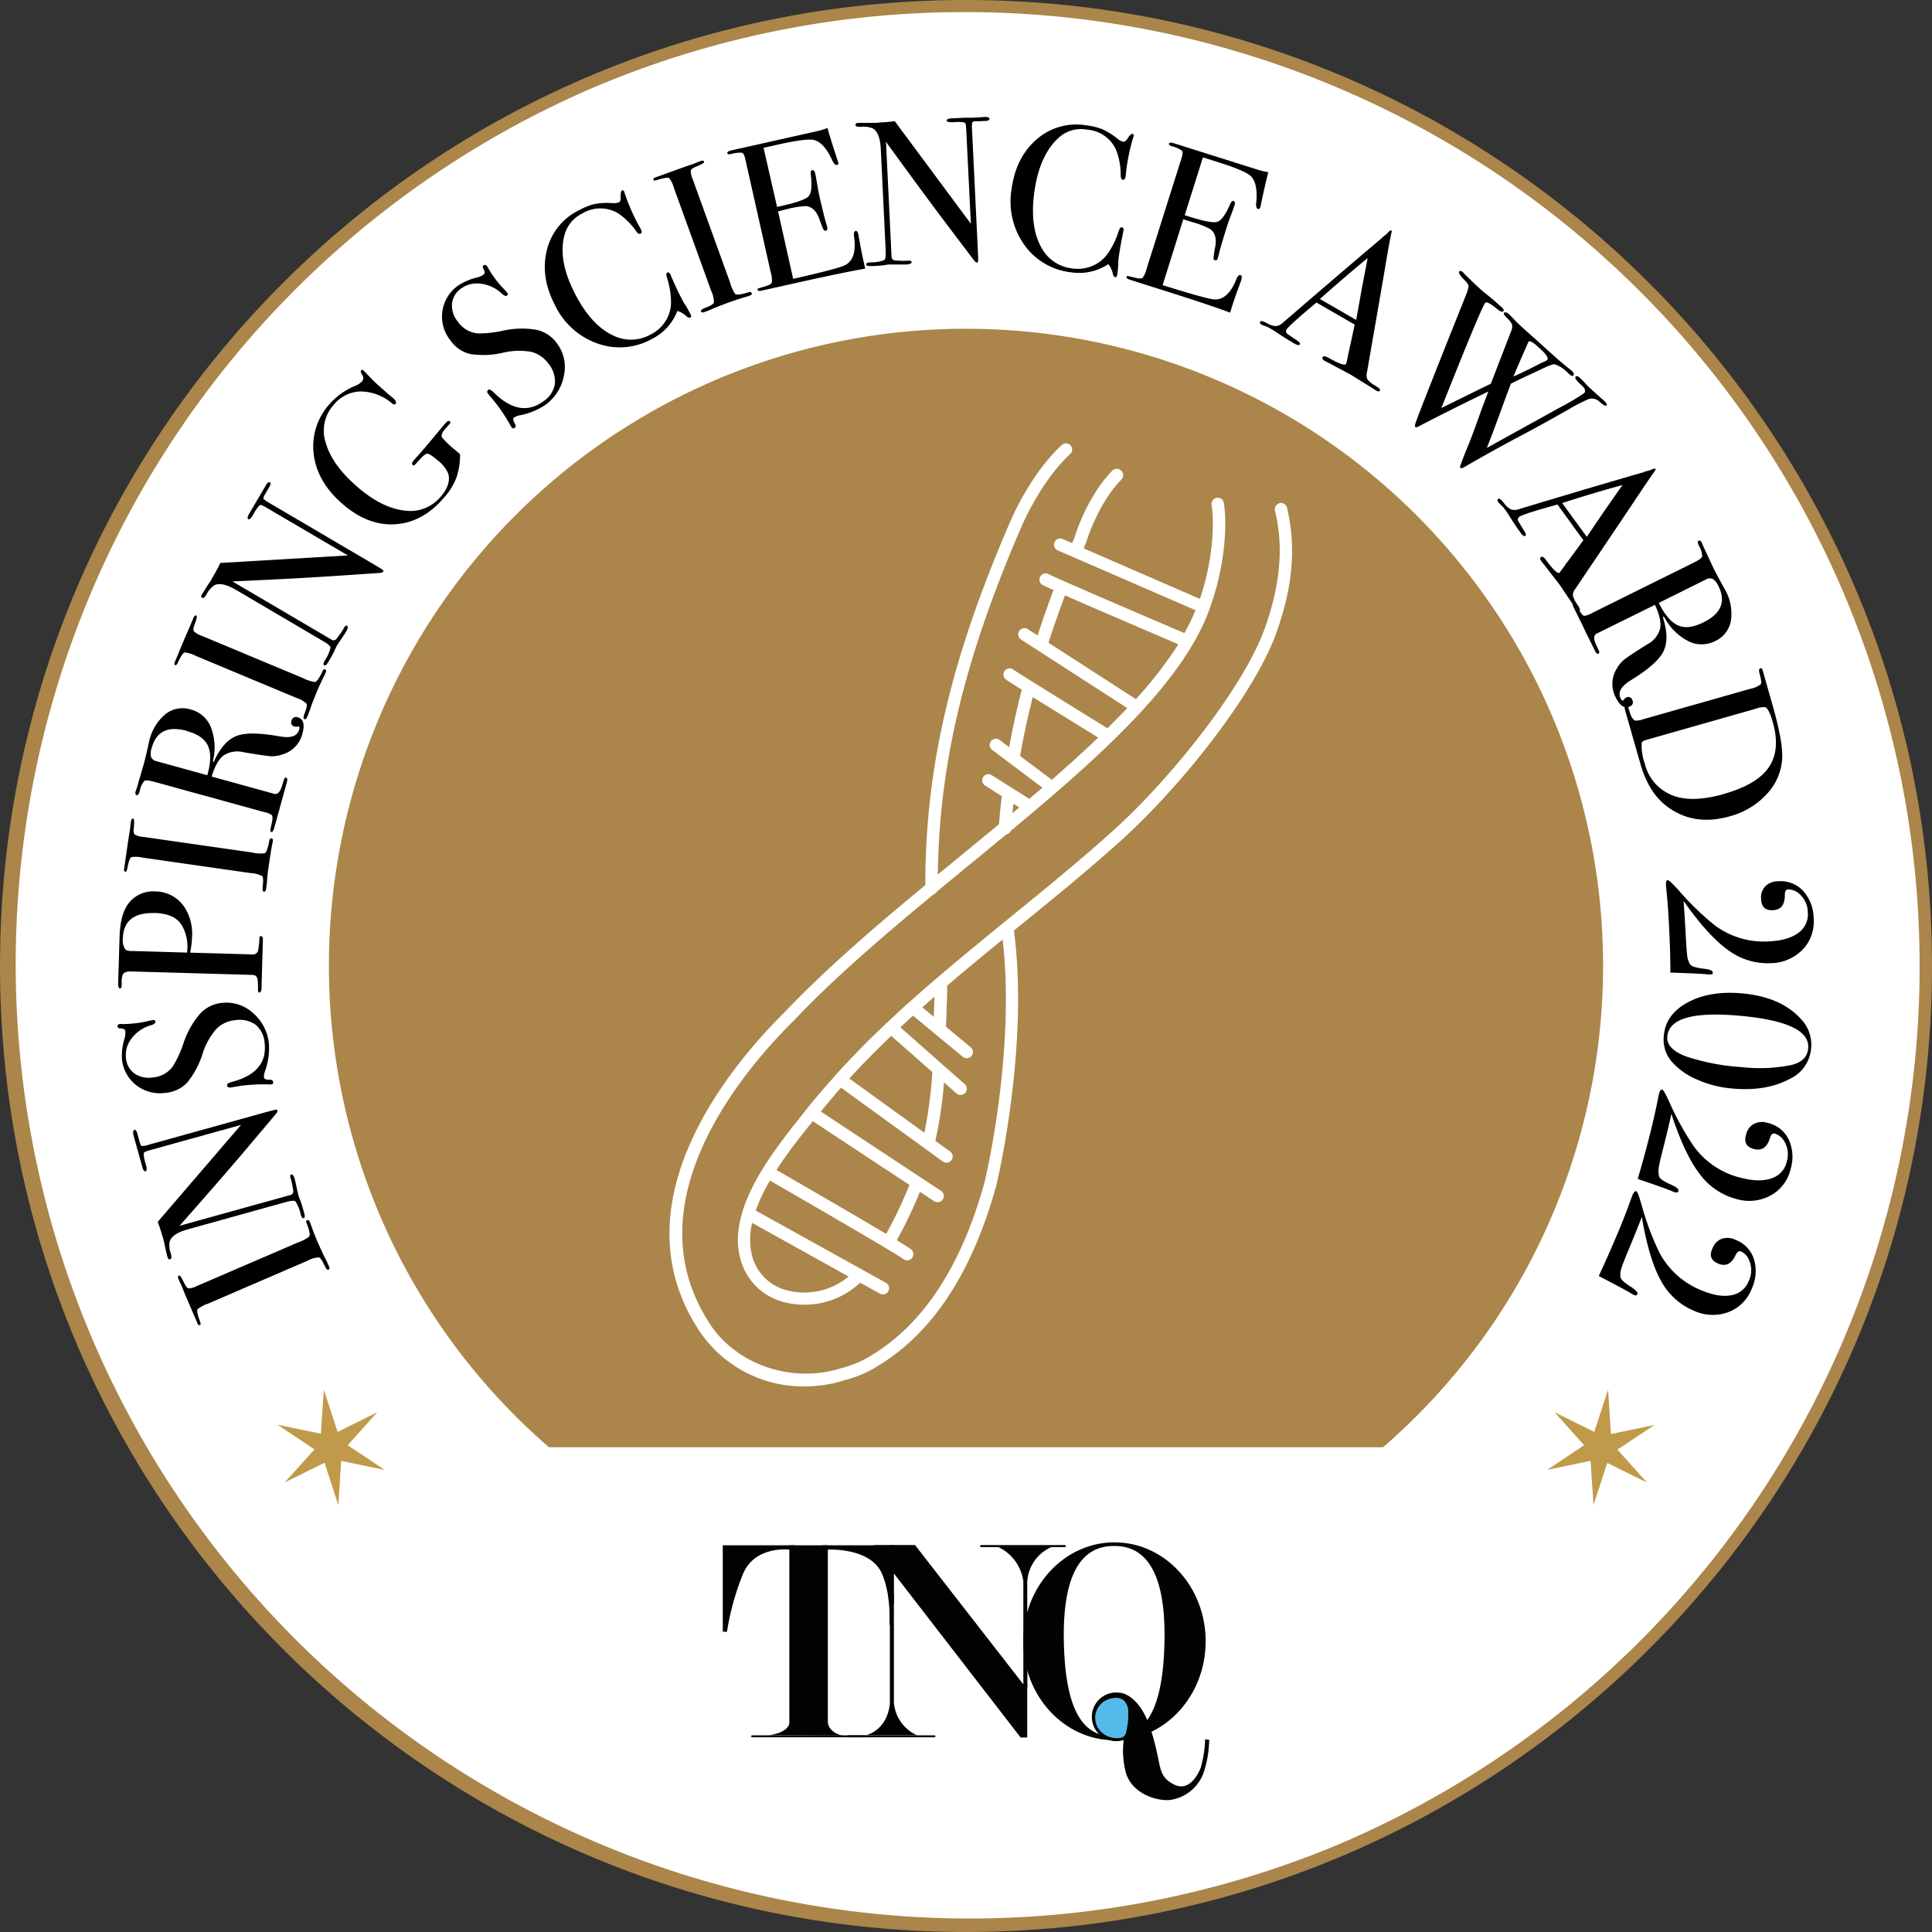 <svg xmlns="http://www.w3.org/2000/svg" viewBox="0 0 429.58 429.58"><rect x="0" y="0" width="429.58" height="429.58" fill="#333333" stroke="none"/><defs><style>.cls-1{fill:#fff;}.cls-2{fill:#ab8549;}.cls-3{fill:#c09a4a;}.cls-4{fill:#020202;}.cls-5{fill:#030303;}.cls-6{fill:#54baea;}</style></defs><g id="Layer_2" data-name="Layer 2"><g id="Layer_1-2" data-name="Layer 1"><path class="cls-1" d="M214.79,428.23c-117.7,0-213.45-95.75-213.45-213.44A213.46,213.46,0,0,1,214.79,1.34c117.69,0,213.44,95.75,213.44,213.45S332.48,428.23,214.79,428.23Z"/><path class="cls-2" d="M214.79,2.69a212.15,212.15,0,0,1,82.56,407.53A212.16,212.16,0,0,1,132.23,19.35,210.75,210.75,0,0,1,214.79,2.69m0-2.69C96.16,0,0,96.16,0,214.79S96.16,429.58,214.79,429.58s214.79-96.17,214.79-214.79S333.41,0,214.79,0Z"/><path class="cls-3" d="M72.16,325.24l-8.85,4.37,6.61-7.33-8.22-5.49,9.65,2L72,309l3.07,9.39L83.9,314l-6.59,7.35,8.22,5.48-9.67-2-.63,9.85Z"/><path class="cls-3" d="M359.63,322.32l6.59,7.34-8.84-4.38-3.07,9.38-.64-9.84-9.65,2,8.21-5.48L345.64,314l8.84,4.38,3.08-9.39.63,9.86,9.66-2Z"/><path d="M68.29,271.32c.24-.1.43,0,.58.35l.18.42a58.07,58.07,0,0,0,2.34,5.78q.45,1,1,2.07c.19.35.44.91.77,1.67.16.36.11.6-.14.71s-.51-.22-.85-.93c-.52-1.11-.93-1.72-1.26-1.81a6,6,0,0,0-2.55.75l-22.21,9.58a6.8,6.8,0,0,0-2.23,1.21c-.21.29,0,1.15.5,2.56.21.55.23.87.06.94s-.41,0-.56-.36l-2.47-5.73c-.18-.42-.52-1.25-1-2.48l-.74-1.59c-.2-.45-.17-.73.07-.84s.61.48,1.2,1.71c.34.7.65,1.07.94,1.14a4.44,4.44,0,0,0,1.87-.53l22.48-9.69a8.09,8.09,0,0,0,2.52-1.34c.17-.44,0-1.43-.64-3C68,271.63,68.05,271.43,68.29,271.32Z"/><path d="M29.88,251.24c.3-.08.53.25.71,1l.27,1,.22.79c.13.48.29.73.47.78a4.74,4.74,0,0,0,1.52-.28l25.4-7.06c1.56-.43,2.47-.67,2.75-.71s.43,0,.47.15-.06.43-.32.75l-6.7,7.94q-5.87,6.92-14.74,16.95l24.73-6.86a.82.82,0,0,0,.55-.88,21,21,0,0,0-.63-3c-.11-.39,0-.61.19-.68s.55.26.76,1c.07.26.26,1.11.56,2.55.11.48.22.94.34,1.38l.3.75c.21.53.47,1.35.78,2.47l.13.44c.19.68.15,1.05-.12,1.13s-.48-.19-.64-.77a8.9,8.9,0,0,0-1.17-2.94c-.27-.22-.94-.19-2,.1l-21.8,6.06q-3.67,1-4.19,2.78a5.29,5.29,0,0,0,.26,2.64c.21.77.16,1.19-.15,1.28s-.48-.11-.6-.55q-.24-.89-.54-2.28c-.19-.92-.3-1.42-.31-1.48s-.16-.49-.39-1.22c-.27-1-.58-1.9-.92-2.79l18.51-21.55-19.65,5.45a16.15,16.15,0,0,0-1.64.51.6.6,0,0,0-.35.47,8,8,0,0,0,.44,2.17c.29,1.06.31,1.62,0,1.7s-.54-.23-.73-.94l-.43-1.55c-.11-.38-.22-.79-.35-1.23s-.2-.75-.23-.84l-.22-.8c-.13-.47-.25-.91-.37-1.32l-.38-1.37C29.53,251.69,29.59,251.33,29.88,251.24Z"/><path d="M49.26,223a8.8,8.8,0,0,1,7,2.25,10.31,10.31,0,0,1,3.54,6.88,15,15,0,0,1-.86,6,4,4,0,0,0-.26,1.41c0,.36.49.55,1.34.55.44,0,.68.15.72.52s-.14.47-.5.51a2.76,2.76,0,0,1-.55,0,38.84,38.84,0,0,0-5.19.2c-.3,0-1.15.15-2.54.37a4.41,4.41,0,0,1-.73.12c-.45,0-.7-.1-.74-.47s.31-.56,1-.76q8.07-2.08,7.35-8.6a5.74,5.74,0,0,0-2-4.13,6.17,6.17,0,0,0-4.61-1,6.66,6.66,0,0,0-4.19,2,15.54,15.54,0,0,0-3,5.47,19,19,0,0,1-3.49,6.47A7.47,7.47,0,0,1,36.75,243a8.56,8.56,0,0,1-6.51-1.75,8.4,8.4,0,0,1-3.14-5.9,13.1,13.1,0,0,1,.58-4.4,4.77,4.77,0,0,0,.21-1.45.94.94,0,0,0-.25-.65,2.63,2.63,0,0,0-1-.19.48.48,0,0,1-.51-.45c0-.3.13-.47.49-.51a2.78,2.78,0,0,1,.55,0,22.72,22.72,0,0,0,2.66-.15,20.18,20.18,0,0,0,3.44-.61l.72-.12c.34-.07.52,0,.55.35s-.29.6-1,.8a8.13,8.13,0,0,0-4.23,2.86A6,6,0,0,0,28,235.2a4.75,4.75,0,0,0,1.85,3.46,5.66,5.66,0,0,0,4.12.91,6.06,6.06,0,0,0,4.47-2.47,24.06,24.06,0,0,0,2.31-5,19.65,19.65,0,0,1,3.67-6.63A7.65,7.65,0,0,1,49.26,223Z"/><path d="M34.51,198.21a7.83,7.83,0,0,1,6.81,4,10.84,10.84,0,0,1,1.38,6.09,22.41,22.41,0,0,1-.42,3.52l13,.37a5.45,5.45,0,0,0,1.33,0,1.21,1.21,0,0,0,.81-1,19.32,19.32,0,0,0,.26-2.56c0-.33.12-.5.33-.49s.45.23.44.65c0,.19,0,.34,0,.46q-.08,2.52-.28,9.49v.59c0,.92-.2,1.37-.5,1.36s-.31-.33-.3-1c0-1.43-.07-2.26-.34-2.49-.11-.24-.41-.39-.9-.43L29.05,216c-.95,0-1.54.22-1.77.73a4.82,4.82,0,0,0-.23,1.6v.46a3.11,3.11,0,0,0,0,.32c0,.46-.15.68-.39.68s-.4-.44-.38-1.3l.3-10.08q.15-5.22,2.05-7.6A6.86,6.86,0,0,1,34.51,198.21Zm-.1,4.81q-6.91-.2-7.08,5.58a3.5,3.5,0,0,0,.57,2.54,2.39,2.39,0,0,0,1.42.31l12.27.36a6.61,6.61,0,0,0,.07-.83,9.39,9.39,0,0,0-1.19-5.17C39.41,204,37.4,203.11,34.41,203Z"/><path d="M60.36,186.42c.26,0,.36.23.31.59l-.07.46q-.16.25-1,6.15c-.11.76-.18,1.52-.23,2.28,0,.4-.1,1-.22,1.82-.05.4-.22.57-.49.54s-.32-.45-.24-1.24c.15-1.22.1-2-.12-2.2a5.86,5.86,0,0,0-2.58-.69L31.77,190.7a7,7,0,0,0-2.54-.13c-.33.15-.63,1-.91,2.45-.11.58-.26.86-.44.83s-.34-.23-.29-.6l.89-6.17c.06-.46.21-1.34.42-2.65l.21-1.74c.07-.49.23-.72.49-.68s.28.73.14,2.08c-.08.77,0,1.26.21,1.46a4.19,4.19,0,0,0,1.87.53l24.23,3.47a7.87,7.87,0,0,0,2.84.17c.38-.28.72-1.24,1-2.86C60,186.53,60.1,186.38,60.36,186.42Z"/><path d="M66.24,159.52c1.23.34,1.57,1.54,1,3.6a6.37,6.37,0,0,1-4.36,4.6,6.9,6.9,0,0,1-2.68.43q-1.22-.08-6-.88a5.59,5.59,0,0,0-4.49.71q-1.61,1.23-2.65,4.69l13.92,3.84c.59.16,1.09-.21,1.49-1.11.11-.26.32-.93.65-2,.11-.38.28-.55.51-.48s.33.36.19.86l-.14.53c-.08.27-.43,1.55-1.06,3.85L62,180.4c-.29,1-.47,1.71-.56,2l-.48,1.73c-.17.64-.4.93-.66.86s-.21-.52,0-1.38q.52-2.08.09-2.4a4.35,4.35,0,0,0-1.68-.65l-24.39-6.72q-1.77-.48-2.22-.21a4.48,4.48,0,0,0-1,2.17c-.2.73-.44,1.07-.7,1s-.38-.35-.25-.83c0-.08.08-.21.16-.38L32,169.77c.16-.59.37-1.42.62-2.49s.43-2,.56-2.51a11,11,0,0,1,3.63-6,6.14,6.14,0,0,1,5.64-1,6.54,6.54,0,0,1,4.42,3.88,12.36,12.36,0,0,1,.51,7.37c0,.27,0,.43,0,.47s.21-.09.29-.39c1.39-3,3.06-4.77,5-5.49s5.13-.67,9.52.13q3.73.65,4.32-1.47c.12-.45.09-.69-.08-.74a.12.12,0,0,0-.1,0,2,2,0,0,1-.86,0,.87.87,0,0,1-.66-1.23A1,1,0,0,1,66.24,159.52Zm-24.66,3c-4.22-1.16-6.82.08-7.83,3.74a3.62,3.62,0,0,0-.15,2.1,1.72,1.72,0,0,0,1.27.91l11.22,3.1c.81-2.82.86-5,.14-6.55S44,163.22,41.58,162.57Z"/><path d="M72.28,148.85c.24.1.29.32.15.65l-.18.43a58.76,58.76,0,0,0-2.53,5.7c-.29.7-.56,1.42-.79,2.15-.13.37-.35.94-.67,1.71-.15.36-.36.49-.61.39s-.2-.52.08-1.26c.44-1.14.59-1.86.43-2.16a5.88,5.88,0,0,0-2.32-1.31l-22.31-9.32a6.79,6.79,0,0,0-2.43-.76c-.35.05-.85.77-1.49,2.14-.25.53-.46.76-.64.69s-.26-.31-.12-.65l2.4-5.76c.18-.42.54-1.24,1.08-2.45L43,137.4c.19-.45.41-.63.65-.53s.08.77-.39,2c-.27.73-.32,1.22-.17,1.47a4.44,4.44,0,0,0,1.68,1l22.59,9.43a8.14,8.14,0,0,0,2.71.88c.44-.18,1-1,1.7-2.52C71.86,148.85,72,148.75,72.28,148.85Z"/><path d="M60,107.27c.26.15.19.55-.23,1.19l-.51.87-.42.72c-.24.42-.32.71-.22.87a4.54,4.54,0,0,0,1.25.9l22.73,13.36c1.39.81,2.2,1.31,2.42,1.47s.3.32.22.45-.35.25-.76.29l-10.36.7q-9.06.6-22.44,1.19l22.13,13a.82.82,0,0,0,1-.22,19.29,19.29,0,0,0,1.75-2.57c.2-.34.41-.46.62-.33s.19.57-.21,1.26c-.14.23-.62,1-1.44,2.18-.27.41-.53.81-.76,1.2,0,0-.09.22-.33.74a24.43,24.43,0,0,1-1.23,2.28l-.23.39c-.36.61-.66.84-.89.7s-.21-.47.1-1a9,9,0,0,0,1.3-2.88c0-.35-.51-.8-1.46-1.36L52.56,131.21q-3.29-1.92-4.91-1.07a5.29,5.29,0,0,0-1.72,2q-.6,1-1,.78c-.25-.15-.26-.42,0-.81s.73-1.18,1.26-2S47,129,47,128.9s.25-.45.61-1.13a27.13,27.13,0,0,0,1.37-2.6l28.37-1.67L59.75,113.17q-1.23-.72-1.5-.84a.64.64,0,0,0-.59.09,8,8,0,0,0-1.25,1.81c-.56,1-.95,1.36-1.19,1.22s-.21-.55.16-1.18l.81-1.39c.21-.34.42-.71.65-1.1s.4-.68.45-.75.15-.27.41-.72l.7-1.18.72-1.23C59.46,107.33,59.76,107.11,60,107.27Z"/><path d="M100,93.67c.19.16.19.34,0,.55l-.69.8c-1,1-1.3,1.78-1,2.28a21.45,21.45,0,0,0,2.88,2.74l1.1.95a15.42,15.42,0,0,1-.83,5.27,14.63,14.63,0,0,1-2.79,4.46q-4.74,5.48-10.81,5.85t-11.67-4.49q-5.69-4.92-6.44-11.11a14.07,14.07,0,0,1,3.72-11.34,15.56,15.56,0,0,1,5.51-3.84,4.24,4.24,0,0,0,1.52-1,1.19,1.19,0,0,0-.08-1.59c-.22-.39-.26-.67-.12-.83a.32.32,0,0,1,.52,0c.07.06.29.29.67.69,1.21,1.27,2.1,2.15,2.68,2.65l2.25,2,1.1.9c.52.53.66.92.44,1.17s-.44.18-.78-.08a10.92,10.92,0,0,0-7-2.66,7.93,7.93,0,0,0-6,3,8.56,8.56,0,0,0-1.72,8.5q1.41,4.89,7,9.72,5.36,4.63,10.34,5.24a8.77,8.77,0,0,0,8.14-3c1.61-1.84,2.18-3.57,1.73-5.18a7.33,7.33,0,0,0-2.41-3c-1.15-1-1.92-1.48-2.32-1.44s-1.15.72-2.25,2a3.23,3.23,0,0,1-.59.58.28.28,0,0,1-.34-.06c-.25-.22-.16-.58.28-1.09l.54-.62c.32-.33,1.39-1.55,3.19-3.67L98.27,95l.45-.52.33-.38C99.45,93.63,99.76,93.49,100,93.67Z"/><path d="M123.78,76.27a8.75,8.75,0,0,1,1.62,7.17A10.26,10.26,0,0,1,121.29,90a15,15,0,0,1-5.64,2.33,3.81,3.81,0,0,0-1.35.5c-.29.22-.22.69.21,1.42.24.37.21.67-.08.89s-.48.12-.7-.17a2.87,2.87,0,0,1-.29-.47,39.71,39.71,0,0,0-2.81-4.36c-.19-.25-.72-.91-1.61-2a4.35,4.35,0,0,1-.48-.56c-.28-.37-.27-.66,0-.88s.64,0,1.18.5q5.9,5.88,11.14,2a5.75,5.75,0,0,0,2.52-3.86,6.2,6.2,0,0,0-1.45-4.5,6.72,6.72,0,0,0-3.82-2.61,15.47,15.47,0,0,0-6.25.19,19,19,0,0,1-7.34.29,7.51,7.51,0,0,1-4.35-3,8.42,8.42,0,0,1,1.68-12.2A13.16,13.16,0,0,1,106,61.72a4.52,4.52,0,0,0,1.36-.55c.27-.2.41-.39.42-.55a2.42,2.42,0,0,0-.34-.95.49.49,0,0,1,.13-.67c.24-.18.48-.12.7.17a2.51,2.51,0,0,1,.29.47A24.29,24.29,0,0,0,110,61.85a21.15,21.15,0,0,0,2.28,2.65l.47.56c.23.25.22.46,0,.65s-.66.06-1.18-.43a8.17,8.17,0,0,0-4.61-2.19,6,6,0,0,0-4.46,1.08,4.69,4.69,0,0,0-2,3.36,5.62,5.62,0,0,0,1.31,4,6.06,6.06,0,0,0,4.41,2.6,24.37,24.37,0,0,0,5.52-.58,19.29,19.29,0,0,1,7.57-.21A7.58,7.58,0,0,1,123.78,76.27Z"/><path d="M149.05,61s.13.33.49,1.14c.71,1.63,1.45,3.17,2.22,4.64a10.5,10.5,0,0,0,.6,1,18.87,18.87,0,0,1,1,1.76l.19.37c.18.35.17.58-.05.7s-.51,0-.89-.31a4.75,4.75,0,0,0-2-1.16,11.64,11.64,0,0,1-5.68,6.24,14.69,14.69,0,0,1-12.07,1,16.57,16.57,0,0,1-9.42-8.44q-3.33-6.38-1.85-12.3a13.36,13.36,0,0,1,7.16-8.9,14.29,14.29,0,0,1,3.49-1.38,15.65,15.65,0,0,1,3.8-.21,3.51,3.51,0,0,0,1.61-.17c.25-.13.37-.47.35-1,0-.94.05-1.47.26-1.59a.33.33,0,0,1,.5.16,3.66,3.66,0,0,1,.19.57,43.85,43.85,0,0,0,3.38,7.54c.27.52.39.84.35,1a.52.52,0,0,1-.26.29c-.27.14-.58,0-.93-.49a15.58,15.58,0,0,0-4-4,7.69,7.69,0,0,0-8,0,7.4,7.4,0,0,0-4,4.92Q124,58,128,65.6q3.56,6.78,8.35,9a8.89,8.89,0,0,0,8.28-.2A8.29,8.29,0,0,0,148,71.38a7.92,7.92,0,0,0,1.2-4.23,18.22,18.22,0,0,0-.86-5.29c-.23-.71-.22-1.12,0-1.25S148.83,60.6,149.05,61Z"/><path d="M167.12,65.17c.09.25,0,.43-.39.55l-.43.16a60.9,60.9,0,0,0-5.91,2c-.72.26-1.42.55-2.12.86-.36.17-.93.39-1.71.67-.37.14-.61.07-.7-.18s.24-.5,1-.8c1.14-.44,1.77-.82,1.88-1.14a6,6,0,0,0-.6-2.6L149.9,41.94a7,7,0,0,0-1.07-2.3c-.28-.22-1.15-.11-2.59.35-.57.18-.88.17-.94,0s0-.41.4-.53l5.86-2.12c.43-.16,1.28-.45,2.53-.87l1.64-.64c.46-.17.74-.13.83.12s-.51.58-1.77,1.1q-1.08.44-1.2.87a4.41,4.41,0,0,0,.42,1.89l8.32,23a8,8,0,0,0,1.18,2.6q.65.3,3-.45C166.83,64.86,167,64.93,167.12,65.17Z"/><path d="M190.87,52.18c0,.12.16.86.4,2.22s.5,2.64.78,3.86l.33,1.48q-4.44.72-17.41,3.63l-3.09.69-2.06.46-.44.1c-.57.13-.88.07-.94-.17a.29.29,0,0,1,.21-.34l1.67-.5c.76-.23,1.2-.5,1.3-.81a5.36,5.36,0,0,0-.23-2.16l-5.66-25.21q-.28-1.3-.72-1.47a7.06,7.06,0,0,0-2.5.3c-.47.11-.74,0-.8-.22s.25-.45.9-.6l7.65-1.71,5.05-1.14,6.26-1.4a16.56,16.56,0,0,0,2.42-.73c.35,1.26.88,3,1.6,5.23l.61,1.88a3.9,3.9,0,0,1,.18.57c.06.3,0,.48-.31.54s-.65-.25-1-1c-1.18-2.58-2.48-4.08-3.93-4.51-1.07-.33-3.64,0-7.69.87l-3.67.83,3,13.14,1.07-.24q5-1.12,5.94-2.13t.5-4.76c-.08-.64,0-1,.28-1.05s.56.16.68.69.26,1.34.44,2.39.32,1.86.44,2.39q1.08,4.8,1.62,6.55.13.44.21.75.12.59-.36.69a.45.45,0,0,1-.51-.28c-.13-.24-.44-1-.94-2.4-.63-1.71-1.6-2.63-2.91-2.78a19.27,19.27,0,0,0-4.25.67L173,47l3.36,15q9.84-2.22,11.45-3c1.87-.89,2.57-3,2.09-6.41q-.16-1.12.33-1.23C190.51,51.28,190.73,51.56,190.87,52.18Z"/><path d="M220,26.44c0,.3-.36.46-1.13.46l-1,.05-.82,0c-.49,0-.77.12-.86.3a4.78,4.78,0,0,0-.06,1.53l1.27,26.34c.08,1.61.11,2.56.09,2.83s-.1.42-.25.43-.4-.15-.66-.48l-6.27-8.28Q204.88,42.4,197,31.54l1.24,25.63a.82.82,0,0,0,.73.73,19.89,19.89,0,0,0,3.11.05c.4,0,.61.1.62.34s-.37.48-1.17.52c-.27,0-1.14,0-2.61,0-.49,0-1,0-1.42,0l-.8.13c-.56.09-1.42.16-2.58.22l-.46,0c-.7,0-1.06-.09-1.07-.36s.28-.43.89-.46a8.67,8.67,0,0,0,3.12-.5c.28-.21.39-.87.34-2l-1.09-22.6q-.18-3.81-1.79-4.69a5.17,5.17,0,0,0-2.63-.34c-.79,0-1.2-.1-1.21-.42s.21-.45.66-.47c.61,0,1.39,0,2.34,0l1.52,0,1.28-.11c1-.05,2-.14,2.92-.28l16.93,22.82-1-20.38c-.05-.94-.09-1.51-.13-1.71a.61.61,0,0,0-.39-.44,7.77,7.77,0,0,0-2.2-.05c-1.1.05-1.66-.06-1.67-.34s.34-.47,1.08-.51l1.6-.08,1.28-.06.87,0,.82,0,1.38-.07L219,26C219.66,26,220,26.13,220,26.44Z"/><path d="M249.82,51.26c0-.06-.08.35-.25,1.22-.36,1.74-.65,3.42-.86,5.06a9.81,9.81,0,0,0-.06,1.13,19.83,19.83,0,0,1-.18,2l-.05.41c-.06.39-.2.57-.45.54s-.42-.29-.54-.76a4.76,4.76,0,0,0-1-2.13,11.69,11.69,0,0,1-8.25,1.82,14.68,14.68,0,0,1-10.44-6.13,16.61,16.61,0,0,1-2.82-12.33Q225.86,35,230.48,31a13.39,13.39,0,0,1,11-3.14,14.65,14.65,0,0,1,3.65.88,16.15,16.15,0,0,1,3.22,2,3.32,3.32,0,0,0,1.42.79c.27,0,.56-.17.87-.62.51-.79.88-1.18,1.12-1.14a.32.32,0,0,1,.32.41,3.38,3.38,0,0,1-.17.58,43.36,43.36,0,0,0-1.59,8.11,2.07,2.07,0,0,1-.27,1,.49.49,0,0,1-.38.09c-.3,0-.46-.36-.48-.94a15.42,15.42,0,0,0-1-5.63,7.65,7.65,0,0,0-6.51-4.57,7.35,7.35,0,0,0-6.14,1.68q-4.45,3.89-5.58,12.39-1,7.59,1.61,12.19a8.86,8.86,0,0,0,6.88,4.61,8.37,8.37,0,0,0,4.47-.58,8,8,0,0,0,3.42-2.76,18.77,18.77,0,0,0,2.35-4.82c.22-.71.46-1.05.74-1S249.88,50.81,249.82,51.26Z"/><path d="M276,62.23c0,.12-.29.82-.76,2.12s-.9,2.53-1.28,3.73l-.45,1.44q-4.2-1.62-16.88-5.61l-3-.95-2-.64-.43-.14c-.56-.17-.8-.38-.72-.61a.26.26,0,0,1,.34-.19l1.7.4c.78.19,1.29.17,1.53,0a5.38,5.38,0,0,0,.89-2l7.78-24.64c.26-.85.3-1.39.1-1.63a6.57,6.57,0,0,0-2.3-1c-.47-.15-.66-.35-.59-.59s.44-.27,1.08-.07l7.48,2.36,4.94,1.56,6.12,1.93a16,16,0,0,0,2.46.58q-.51,1.91-1.25,5.33l-.42,1.93a2.81,2.81,0,0,1-.14.58c-.09.29-.27.4-.53.32s-.44-.55-.35-1.33q.42-4.22-1.13-5.87c-.76-.82-3.13-1.85-7.09-3.1L267.47,35l-4.05,12.85,1.05.33q4.89,1.55,6.2,1.14t2.83-3.87c.25-.59.51-.85.77-.76s.4.41.23.93-.44,1.29-.82,2.29-.65,1.77-.81,2.29q-1.49,4.68-1.89,6.47c-.07.3-.14.55-.2.76-.12.38-.34.51-.66.41s-.3-.23-.29-.5a23.57,23.57,0,0,1,.39-2.54c.31-1.79-.06-3.08-1.12-3.86a19.27,19.27,0,0,0-4-1.56l-2-.62L258.51,63.4q9.62,3,11.4,3.17c2.06.17,3.73-1.32,5-4.49.29-.71.59-1,.91-.9S276.18,61.62,276,62.23Z"/><path d="M306.82,86.86c-.13.22-.4.22-.79,0a6.09,6.09,0,0,1-.7-.45l-4.95-3.07-5.13-2.75a4.48,4.48,0,0,1-.62-.31c-.53-.3-.71-.59-.55-.87s.62-.25,1.34.16q3.51,2,3.89,1.32a2.1,2.1,0,0,0,.1-.36l.28-1.24.12-.67c.24-1,.7-3.11,1.4-6.45l-8.49-4.9q-6,5-6.59,5.93a.7.7,0,0,0,.08,1c.07.07.7.51,1.9,1.31.75.47,1.06.82.92,1.06s-.57.2-1.26-.2c-1.22-.7-2.6-1.58-4.16-2.61-.38-.26-.78-.51-1.21-.75a6,6,0,0,0-1.3-.58,4.2,4.2,0,0,1-.56-.23c-.37-.22-.48-.44-.34-.68s.63-.13,1.47.32a4.46,4.46,0,0,0,2,.67,2.71,2.71,0,0,0,1.62-.79q13.57-11.71,21.91-18.74a4.92,4.92,0,0,1,1-.84l.59-.63c.25-.24.44-.33.57-.25s.1.16.06.35Q309,53.4,308,59.37q-.79,4.68-4.06,23.44a2.14,2.14,0,0,0,.15,1.61A6.91,6.91,0,0,0,306,85.89C306.67,86.31,307,86.63,306.82,86.86Zm-5.27-15.72q.39-2.16,1.28-7.15l1.27-6.6q-4.22,3.42-10.62,9.09Z"/><path d="M357.19,90.15c-.17.19-.65-.05-1.44-.73a2.45,2.45,0,0,0-2.49-.7A40.26,40.26,0,0,0,348.82,91q-5.74,3.27-9.88,5.47-7.08,3.73-13.44,7.44c-.36.21-.61.25-.75.13s-.13-.32,0-.64.5-1.39,1.22-3.2c1-2.35,1.88-4.75,2.76-7.22.69-1.94,1.42-3.91,2.21-5.92q-7.56,3.62-15.55,7.77c-.33.18-.57.22-.71.09s-.07-.42.12-1q1.22-3.47,11-27.92a10.71,10.71,0,0,0,.74-2.26c0-.36-.25-.83-.87-1.43q-1.56-1.54-1.2-1.95c.19-.2.46-.14.82.18a2.75,2.75,0,0,1,.38.41q1.71,1.73,3.79,3.6c.27.25.76.65,1.47,1.21s1.6,1.32,2.66,2.28l.38.34c.38.34.48.62.29.83s-.7.08-1.42-.53c-1.44-1.21-2.3-1.66-2.6-1.33q-.85.95-9.75,23.37c5-2.46,8.66-4.27,11-5.4L336,73.63a2.35,2.35,0,0,0,.19-1.49,4.16,4.16,0,0,0-1.1-1.42c-.62-.6-.84-1-.68-1.17s.57-.16,1.05.27.78.75,1.26,1.27,1.37,1.35,2.66,2.52L342,75.94l3.74,3.38c.84.76,1.88,1.64,3.13,2.63a4.84,4.84,0,0,1,.5.4c.54.49.71.86.49,1.1s-.48.14-.87-.2l-.57-.53A7,7,0,0,0,345.71,81c-.33-.09-1.48.35-3.46,1.31l-4.29,2-2,1q-.37.89-1.92,5.12-1.94,5.4-3.44,9.16l16.27-9a48.73,48.73,0,0,0,5.39-3.2c.39-.44.19-1-.61-1.73-1.11-1-1.55-1.63-1.33-1.88s.54-.14,1,.27a9,9,0,0,1,.88.88,16.36,16.36,0,0,0,1.28,1.32l2.72,2.45a4.92,4.92,0,0,1,1.05,1.1A.31.31,0,0,1,357.19,90.15ZM342.45,77.54l-.41-.37-.57-.52c-.86-.69-1.4-.91-1.63-.66,0,.05-1.16,2.62-3.34,7.73,1.54-.67,3.51-1.62,5.88-2.85.32-.17.76-.37,1.32-.61l.31-.2Q344.57,79.45,342.45,77.54Z"/><path d="M351.2,135.85q-.31.22-.72-.33a7.94,7.94,0,0,1-.45-.69L346.77,130l-3.56-4.61a4,4,0,0,1-.44-.53q-.54-.73-.15-1c.29-.21.67,0,1.15.69,1.61,2.16,2.61,3.1,3,2.8A2.22,2.22,0,0,0,347,127l.76-1,.38-.57c.61-.78,1.91-2.55,3.92-5.31l-5.75-7.94c-5,1.38-7.85,2.28-8.44,2.71a.71.71,0,0,0-.31.91c0,.09.43.74,1.19,2,.5.74.64,1.18.41,1.35s-.6-.06-1.07-.7q-1.23-1.71-2.72-4.08c-.25-.39-.51-.78-.8-1.18a6.09,6.09,0,0,0-1-1.06,3.75,3.75,0,0,1-.41-.44c-.25-.35-.26-.6,0-.76s.63.14,1.22.9a4.45,4.45,0,0,0,1.58,1.43,2.61,2.61,0,0,0,1.8-.06Q355,108,365.44,105a5.3,5.3,0,0,1,1.23-.37l.8-.33c.32-.12.53-.12.62,0s0,.19-.09.35q-1.1,1.53-4.47,6.57-2.62,3.94-13.27,19.73a2.17,2.17,0,0,0-.52,1.53,6.65,6.65,0,0,0,1.11,2.11C351.29,135.29,351.41,135.7,351.2,135.85Zm1.62-16.49,4.08-6,3.86-5.51c-3.5.94-8,2.26-13.41,4Z"/><path d="M362.41,157.08q-1.73.85-3.15-2a6.39,6.39,0,0,1,.18-6.33,7,7,0,0,1,1.72-2.1c.64-.51,2.33-1.63,5.09-3.37a5.57,5.57,0,0,0,2.88-3.53c.25-1.31-.13-3.07-1.15-5.26L355,140.89c-.54.27-.67.87-.37,1.82.09.26.38.9.85,1.93.18.35.16.59-.06.7s-.49-.05-.72-.52l-.24-.49-1.77-3.57-1-2.1-.94-1.89-.79-1.6c-.3-.6-.33-1-.08-1.09s.5.25.92,1c.66,1.28,1.17,1.89,1.53,1.85a4.52,4.52,0,0,0,1.68-.63l22.67-11.24q1.65-.81,1.8-1.32a4.5,4.5,0,0,0-.68-2.3c-.34-.69-.38-1.09-.14-1.21s.52,0,.74.45a3.19,3.19,0,0,1,.14.39l2.58,5.53c.28.54.67,1.3,1.2,2.27s1,1.81,1.25,2.24a11,11,0,0,1,1.3,6.91,6.14,6.14,0,0,1-3.51,4.52,6.56,6.56,0,0,1-5.89.06,12.5,12.5,0,0,1-5.29-5.16c-.15-.23-.26-.35-.33-.35s-.09.22,0,.5c.94,3.12.91,5.59-.08,7.43s-3.38,3.92-7.19,6.25q-3.21,2-2.24,4c.21.41.39.58.56.5a.28.28,0,0,0,.06-.08,2,2,0,0,1,.64-.58.88.88,0,0,1,1.31.48A1,1,0,0,1,362.41,157.08Zm16.36-18.7q5.87-2.91,3.35-8a3.63,3.63,0,0,0-1.29-1.66,1.72,1.72,0,0,0-1.56.15l-10.43,5.18c1.28,2.64,2.7,4.29,4.26,5S376.55,139.48,378.77,138.38Z"/><path d="M384.59,181.51q-7.79,2.22-13.66-2-4.31-3.06-6.2-9.72c0-.12-.19-.64-.45-1.57l-1.15-4-.62-2.21-1-3.48c-.06-.2-.13-.42-.19-.66-.16-.56-.09-.88.2-1s.53.35.8,1.3c.34,1.2.77,1.89,1.3,2.06a4.64,4.64,0,0,0,1.72-.3l23.77-6.76a5.32,5.32,0,0,0,2.42-1.05q.25-.43-.3-2.37c-.19-.68-.12-1.06.2-1.15s.42.15.57.65l.27,1,.57,2,1.34,4.72q2.25,7.93,2.09,11.56a12.49,12.49,0,0,1-3.4,8A17.08,17.08,0,0,1,384.59,181.51Zm-1.23-5q7.35-2.09,9.95-5.93t.89-9.93c-.56-2-1.11-3.1-1.64-3.39a4.65,4.65,0,0,0-2.2.34l-23.52,6.69a11.55,11.55,0,0,0-1.49.49.77.77,0,0,0-.33.5,12.23,12.23,0,0,0,.73,4.61,10,10,0,0,0,5.55,6.71Q375.71,178.71,383.36,176.53Z"/><path d="M380.2,216.68c-.09,0-.34,0-.74-.05-1-.11-3.51-.22-7.5-.36h-.55c0-3.16-.11-6.75-.32-10.77q-.16-3.26-.42-6.09t-.24-2.46q-.06-1.24.39-1.26c.25,0,1.05.74,2.42,2.26a61.87,61.87,0,0,0,8,7.76,18.16,18.16,0,0,0,12.18,3.6c3.09-.15,5.39-.91,6.92-2.27a5,5,0,0,0,1.62-4.22,5.41,5.41,0,0,0-1.81-4,3.64,3.64,0,0,0-2.53-1.06c-.52,0-.78.45-.76,1.28,0,2.14-.86,3.25-2.63,3.34s-2.57-.75-2.66-2.52a3.6,3.6,0,0,1,.92-2.76,4,4,0,0,1,2.83-1.15,6.83,6.83,0,0,1,5.57,2.1,9.27,9.27,0,0,1,2.38,6.17,9,9,0,0,1-2.14,6.58,10,10,0,0,1-7.36,3.36,14.78,14.78,0,0,1-9.53-2.91q-4.45-3.18-9.9-10.93.24,3,.48,7.6.2,3.8.36,4.8a4.49,4.49,0,0,0,.66,1.75c.3.42,1.34.73,3.12.94,1.24.16,1.86.43,1.88.83S380.66,216.66,380.2,216.68Z"/><path d="M384.81,242a23.92,23.92,0,0,1-7.55-2,15.47,15.47,0,0,1-5.48-3.86,7.55,7.55,0,0,1-1.82-5.94q.45-4.74,5.41-7.37t12.2-1.93q8.4.81,12.81,5.61a8.26,8.26,0,0,1,2.31,6.66,8.17,8.17,0,0,1-4.75,6.73Q392.6,242.78,384.81,242Zm2.11-4.77a35.46,35.46,0,0,0,11.37-.42q3.49-.83,3.76-3.69.56-5.76-14.73-7.22-16-1.54-16.59,4.52c-.19,1.89,1.24,3.39,4.26,4.51A49.17,49.17,0,0,0,386.92,237.25Z"/><path d="M372.42,265.1a7.14,7.14,0,0,1-.69-.26q-1.41-.6-7.07-2.53l-.52-.18q1.37-4.51,2.84-10.39.78-3.15,1.37-5.94c.38-1.86.54-2.67.49-2.43.2-.8.44-1.16.74-1.09s.79,1,1.65,2.87a62.31,62.31,0,0,0,5.41,9.77,18.19,18.19,0,0,0,10.6,7c3,.75,5.42.7,7.28-.16a5,5,0,0,0,2.78-3.55,5.44,5.44,0,0,0-.55-4.4,3.61,3.61,0,0,0-2.11-1.75c-.51-.13-.88.2-1.1,1q-.92,3.07-3.5,2.43t-1.8-3.19a3.6,3.6,0,0,1,1.68-2.37,4,4,0,0,1,3.05-.27,6.85,6.85,0,0,1,4.71,3.63,9.24,9.24,0,0,1,.48,6.59,9,9,0,0,1-4,5.67,10,10,0,0,1-8,1.07A14.78,14.78,0,0,1,377.9,261q-3.33-4.34-6.27-13.33c-.44,2-1,4.44-1.76,7.4-.62,2.46-1,4-1.06,4.7a4.46,4.46,0,0,0,.12,1.87c.16.48,1.07,1.09,2.71,1.81,1.14.51,1.66.95,1.56,1.34S372.87,265.22,372.42,265.1Z"/><path d="M363.22,287.89a5.49,5.49,0,0,1-.64-.36c-.87-.53-3.07-1.72-6.61-3.55l-.49-.26q2-4.26,4.35-9.85,1.26-3,2.24-5.67c.66-1.78.94-2.56.85-2.33.32-.76.62-1.08.9-1s.63,1.13,1.2,3.09a61.75,61.75,0,0,0,3.9,10.46,18.19,18.19,0,0,0,9.43,8.5q4.27,1.79,7.22.93a5,5,0,0,0,3.29-3.1,5.4,5.4,0,0,0,.1-4.43,3.6,3.6,0,0,0-1.82-2.05c-.48-.2-.89.07-1.24.82q-1.36,2.91-3.82,1.89t-1.3-3.42a3.55,3.55,0,0,1,2-2.09,4,4,0,0,1,3.06.18A6.89,6.89,0,0,1,390,280a9.3,9.3,0,0,1-.52,6.59,9,9,0,0,1-4.77,5,10,10,0,0,1-8.08-.15,14.79,14.79,0,0,1-7.35-6.73q-2.65-4.79-4.22-14.13-1.08,2.83-2.84,7.06-1.47,3.51-1.75,4.49a4.48,4.48,0,0,0-.16,1.87c.09.5.9,1.23,2.42,2.19,1,.67,1.49,1.19,1.33,1.56S363.65,288.07,363.22,287.89Z"/><path class="cls-2" d="M207.63,226.1c0-.83.05-1.53.08-2.18s0-1.48.07-2.33l-2.7,2.39Z"/><path class="cls-2" d="M167.17,279a10.68,10.68,0,0,0,8.23,8,15.44,15.44,0,0,0,13.29-3.16l-21.44-11.93A15.28,15.28,0,0,0,167.17,279Z"/><path class="cls-2" d="M180.48,249.6c-2.43,3-5.33,6.67-7.84,10.54,3.74,2.16,16.77,9.68,24.4,14.22a98.44,98.44,0,0,0,5.17-10.89l-21.49-14.18Z"/><path class="cls-2" d="M262,143.26c-3-1.3-17.45-7.47-25.2-10.87-1.34,3.56-2.57,7.09-3.67,10.52l19.43,12.54A89.06,89.06,0,0,0,262,143.26Z"/><path class="cls-2" d="M188.84,239.81l16.7,12.06a101.7,101.7,0,0,0,1.77-13.48l-9.15-8.07Q193.34,234.91,188.84,239.81Z"/><path class="cls-2" d="M214.79,73.1a141.62,141.62,0,0,0-92.72,248.7H307.51A141.62,141.62,0,0,0,214.79,73.1Zm69,67.63c-5,13.89-21.43,34.32-34.42,46.06-7.52,6.79-15.51,13.28-23.23,19.55l-.69.56c3.43,26.09-3.83,56.35-3.91,56.63-5.29,19.28-14.12,32.78-26.23,40.12a25.39,25.39,0,0,1-7.46,3.22,29.1,29.1,0,0,1-8.93,1.4,27.79,27.79,0,0,1-24.06-13.34c-17.58-28.23,7.9-58.32,19.67-69.94,9-9.47,20-18.93,31.21-28.18,0-26,5.62-50.11,18.7-80.4.17-.41,4.41-10.79,11.76-17.57a1.38,1.38,0,0,1,1.87,2c-6.89,6.36-11.05,16.51-11.09,16.61-12.55,29.06-18.13,52.31-18.46,77l5-4.1c2.89-2.37,5.77-4.74,8.6-7.08.17-2.08.38-4.17.62-6.25l-3.7-2.34a1.37,1.37,0,0,1,1.46-2.33l8.36,5.27,2.92-2.48-11.17-8.4a1.38,1.38,0,0,1,1.66-2.21l2.12,1.6c.77-4.23,1.7-8.51,2.8-12.79-1.91-1.19-3.25-2.05-3.47-2.21a1.38,1.38,0,1,1,1.66-2.2c.7.51,12.65,7.93,20.85,13,1.53-1.51,3-3,4.42-4.49l-23.54-15.19a1.38,1.38,0,1,1,1.5-2.31l2.1,1.35c1.07-3.3,2.25-6.68,3.54-10.09-1.17-.53-2-.92-2.32-1.07a1.38,1.38,0,1,1,1.28-2.44c1.59.84,20.28,8.87,30.14,13.08a46.51,46.51,0,0,0,2.47-5.09l-27.21-11.82h0l-3.46-1.5a1.38,1.38,0,0,1,1.1-2.53l2.14.93c.08-.2.19-.47.51-1.18.05-.22,2.7-9.08,8.41-14.92a1.39,1.39,0,0,1,2,0,1.37,1.37,0,0,1,0,2c-5.22,5.34-7.78,13.84-7.8,13.93-.39.92-.48,1.14-.56,1.34l25.84,11.23c0-.11.08-.21.11-.31,2.71-8,3.18-16.29,2.49-20.66a1.38,1.38,0,0,1,2.72-.44c.77,4.86.27,13.53-2.59,21.94-4.25,13.89-17.79,27.85-34.38,42.25v0a1.49,1.49,0,0,1-.28.23q-4.94,4.28-10.15,8.59a1.33,1.33,0,0,1-1,.81q-4.17,3.45-8.43,6.94-3.47,2.85-6.94,5.72a1.38,1.38,0,0,1-.79.65c-11.13,9.21-22.12,18.61-31,28-11.33,11.19-35.82,40-19.28,66.58,5.74,9.76,18.56,14.35,29.85,10.73a23,23,0,0,0,6.82-2.94c11.49-7,19.9-19.91,25-38.49.07-.27,6.89-28.67,4-53.85-4.12,3.35-8.25,6.76-12.34,10.24,0,2.14-.07,3.42-.12,4.83,0,1.13-.09,2.41-.13,4.32l5.48,4.56a1.38,1.38,0,0,1-.88,2.44,1.4,1.4,0,0,1-.88-.32L203,225.82c-.94.86-1.87,1.74-2.8,2.61l14.3,12.62a1.38,1.38,0,0,1-.92,2.41,1.39,1.39,0,0,1-.91-.34l-2.77-2.45a93.14,93.14,0,0,1-1.92,13l3.28,2.37a1.37,1.37,0,0,1,.31,1.92,1.38,1.38,0,0,1-1.92.31l-4-2.91h0L187,241.85c-1.54,1.73-3,3.5-4.49,5.3l26.73,17.64a1.37,1.37,0,0,1,.39,1.9,1.36,1.36,0,0,1-1.15.62,1.4,1.4,0,0,1-.76-.22L204.55,265a99.47,99.47,0,0,1-5.15,10.76c1.59,1,2.75,1.68,3.13,2a1.38,1.38,0,0,1,.28,1.93,1.4,1.4,0,0,1-1.11.55,1.36,1.36,0,0,1-.82-.28c-1.71-1.28-21.16-12.55-29.68-17.46a38.77,38.77,0,0,0-3.17,6.66L197,285.24a1.38,1.38,0,0,1-.67,2.58,1.45,1.45,0,0,1-.67-.17l-4.4-2.45a18,18,0,0,1-12.45,4.9,17.41,17.41,0,0,1-4-.46,13.42,13.42,0,0,1-10.26-10c-2.77-11,7.22-23.51,13.82-31.77l1-1.29c2-2.52,4.1-4.94,6.25-7.32,0,0,0-.06,0-.08a1.18,1.18,0,0,1,.26-.24Q191.25,233,197,227.61s0-.06.05-.08a1.28,1.28,0,0,1,.22-.17c1.51-1.42,3-2.84,4.58-4.23v0L202,223c2.06-1.84,4.13-3.66,6.23-5.45l.13-.11c5.31-4.54,10.71-8.94,16-13.28,7.69-6.25,15.65-12.71,23.12-19.46C260,173.48,276.4,153.1,281.19,139.8c4.58-12.71,3.52-21,2.33-26.16a1.38,1.38,0,1,1,2.68-.62C288.22,121.73,287.45,130.54,283.78,140.73Z"/><path class="cls-2" d="M225.33,178.72c-.08.7-.14,1.39-.21,2.09l1.52-1.27Z"/><path class="cls-2" d="M244.18,164l-14.55-9c-1.11,4.38-2.06,8.76-2.81,13.08l7.06,5.32C237.49,170.2,241,167.08,244.18,164Z"/></g><g id="Layer_2-2" data-name="Layer 2"><path class="cls-4" d="M160.71,362.79V343.6H176.8v1.71l-1.17-.75s-7.78-1-10.44,5.44a58,58,0,0,0-3.55,12.84Z"/><path class="cls-4" d="M198.62,343.6v17.62h-.85c.11-2.46.06-7.25-1.64-11.25-2.54-6-12.12-5.41-12.12-5.41l-1.17.75V343.6Z"/><rect class="cls-4" x="175.51" y="343.6" width="8.56" height="39.9"/><path class="cls-4" d="M170.83,385.85s4.24-.43,4.68-2.63l8.56-.1s.25,2.14,3.25,2.78C187.32,385.9,170.87,385.8,170.83,385.85Z"/><rect class="cls-4" x="167.02" y="385.85" width="25.55" height="0.44" rx="0.22"/><path class="cls-4" d="M236.77,344H218.15a.22.22,0,0,1-.22-.23h0a.22.22,0,0,1,.22-.22h18.62a.22.22,0,0,1,.22.22h0A.22.22,0,0,1,236.77,344Z"/><path class="cls-4" d="M203.82,344h-9.34a.22.22,0,0,1-.22-.22h0a.22.22,0,0,1,.22-.22h8.92"/><path class="cls-4" d="M198.76,378.65V354.71a.45.45,0,0,0-.45-.45h0a.45.45,0,0,0-.45.45v24.13c-.67,6.1-5.37,7-5.37,7l11.42,0a8.71,8.71,0,0,1-5.15-7.23Z"/><path class="cls-4" d="M228.4,351.78a9,9,0,0,1,5.37-7.79L222,344a9.87,9.87,0,0,1,5.54,7.62V375a.45.45,0,0,0,.45.45h0a.45.45,0,0,0,.45-.45"/><polygon class="cls-4" points="198.65 349.72 226.93 386.33 228.4 386.33 228.4 374.59 227.49 374.45 203.5 343.6 198.19 343.6 198.65 349.72"/><rect class="cls-4" x="188.42" y="385.85" width="19.57" height="0.44" rx="0.22"/><rect class="cls-4" x="197.87" y="343.61" width="0.9" height="12.88"/><ellipse class="cls-5" cx="247.8" cy="364.94" rx="20.28" ry="22"/><path class="cls-1" d="M248,386.06c6.24,0,10.66-5,10.93-21.39.26-16.1-4.82-20.92-11.07-20.92h-.26c-6.24,0-11.33,4.82-11.06,20.92.27,16.43,4.69,21.39,10.93,21.39Z"/><path class="cls-5" d="M268.86,386.83l-.9-.1A26.14,26.14,0,0,1,267,393s-2.07,5.82-6,3.76-2.48-4.05-5.15-12.27c-1.21-3.76-2.79-5.78-4.15-6.86a5.55,5.55,0,0,0-1.37-.86,4,4,0,0,0-1.55-.41,5.41,5.41,0,1,0,1.08,10.52,19,19,0,0,0,.36,6.8c1,4.79,6.52,6.83,9.87,6.55a9.28,9.28,0,0,0,7.48-5.93A24,24,0,0,0,268.86,386.83Z"/><path class="cls-6" d="M249.81,386.15a1.69,1.69,0,0,0,.59-1,16.75,16.75,0,0,0,.47-4.52,3.6,3.6,0,0,0-.83-2.38c-1-1.06-2.76-.81-4-.25a4.38,4.38,0,0,0-1.72,6.49,5,5,0,0,0,4.92,1.91A1.34,1.34,0,0,0,249.81,386.15Z"/></g></g></svg>